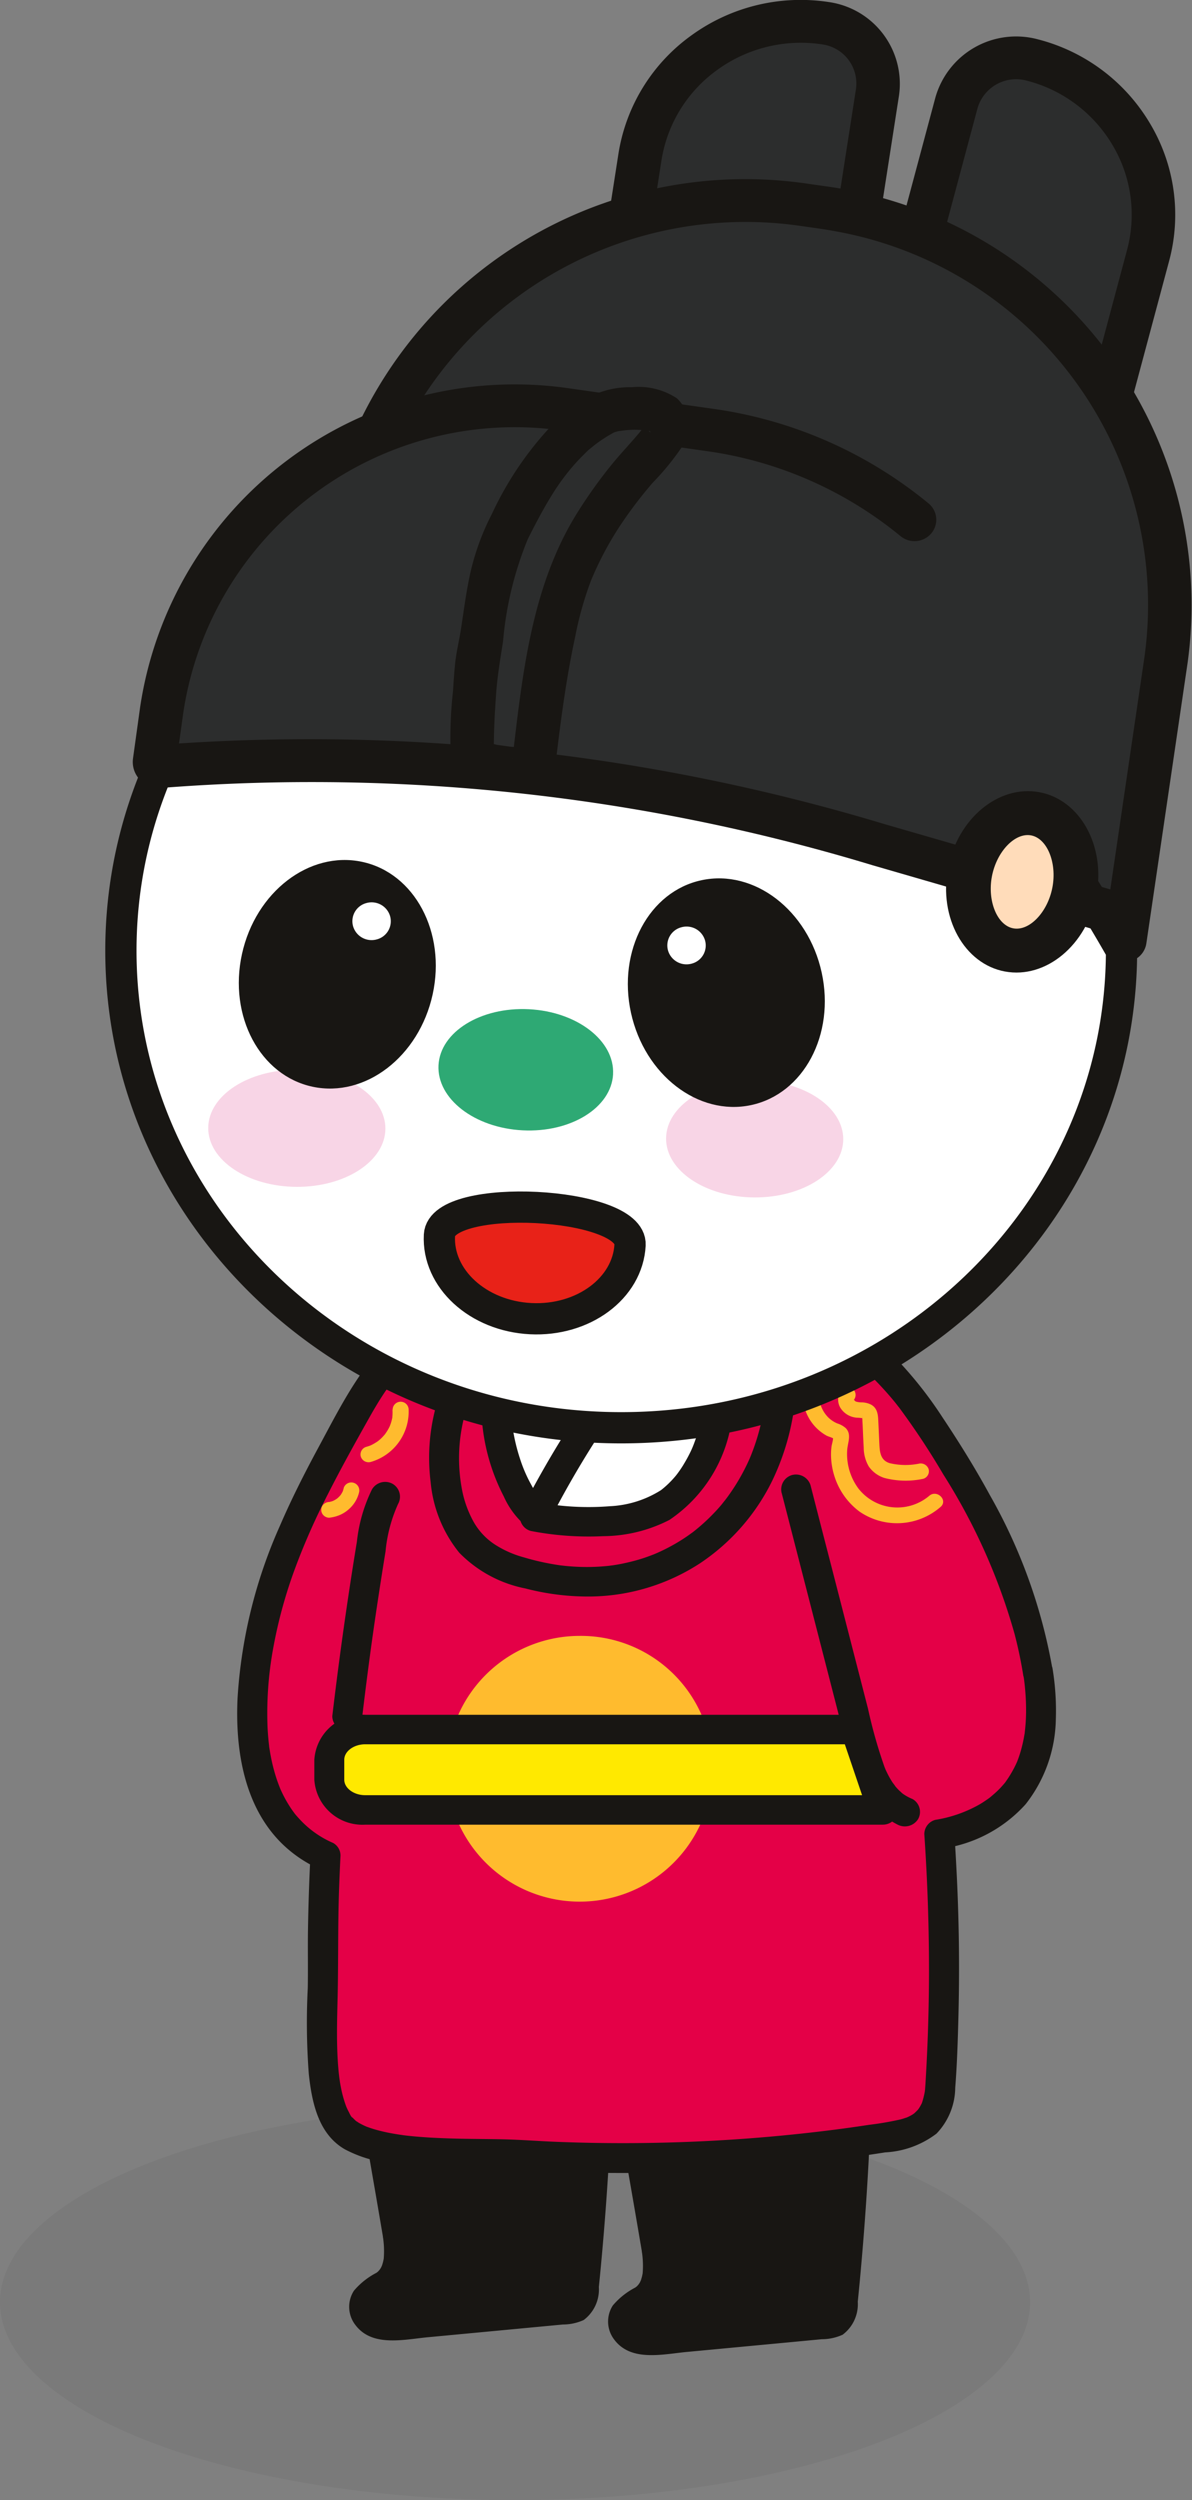 <svg xmlns="http://www.w3.org/2000/svg" xmlns:xlink="http://www.w3.org/1999/xlink" width="57.216" height="120" viewBox="0 0 57.216 120">
  <rect x="0" y="0" width="57.216" height="120" fill="#808080" stroke="none"/>
  <defs>
    <clipPath id="clip-path">
      <rect id="사각형_4046" data-name="사각형 4046" width="52.216" height="113.041" fill="none"/>
    </clipPath>
  </defs>
  <g id="그룹_2706" data-name="그룹 2706" transform="translate(-1006.585 -840)">
    <ellipse id="타원_207" data-name="타원 207" cx="24.722" cy="9.5" rx="24.722" ry="9.5" transform="translate(1006.585 941)" fill="rgba(0,0,0,0.05)"/>
    <g id="그룹_2705" data-name="그룹 2705" transform="translate(1008.369 840)">
      <g id="그룹_2704" data-name="그룹 2704" transform="translate(3.216)" clip-path="url(#clip-path)">
        <path id="패스_3061" data-name="패스 3061" d="M23.632,189.619l1.246,7.208c.156.9.25,2-.439,2.592-.379.327-.971.475-1.107.963a.878.878,0,0,0,.553.972,2.432,2.432,0,0,0,1.187.085l8.022-.756a.923.923,0,0,0,.434-.115,1,1,0,0,0,.318-.769q.517-5.055.676-10.136" transform="translate(-10.832 -89.845)" fill="#181613"/>
        <path id="패스_3062" data-name="패스 3062" d="M22.317,189.173c.415,2.4.838,4.8,1.246,7.208.01.056.019.112.028.167,0,.032.026.179.009.052q.02.156.033.313a4.328,4.328,0,0,1,0,.692c-.011.127.037-.16-.006.044-.009.043-.017.086-.028.129s-.028.1-.045.155c-.012.036-.073.156-.011.038-.02.037-.039.075-.06.112,0,0-.115.162-.053.085s-.079.077-.073.072c-.018.017-.174.129-.048.045a3.544,3.544,0,0,0-1.107.873,1.422,1.422,0,0,0,.062,1.635c.811,1.095,2.356.7,3.523.595l3.724-.351,1.814-.171.907-.086a2.412,2.412,0,0,0,1-.216,1.83,1.83,0,0,0,.726-1.584q.092-.9.171-1.81.359-4.063.486-8.141a.72.72,0,0,0-.72-.708.729.729,0,0,0-.72.708q-.109,3.447-.381,6.886-.066.837-.142,1.672-.038.418-.079.836-.018.185-.036.371c-.007.077-.016.155-.024.232,0,.046-.009.093-.014.139-.009.076-.01.089,0,.041.014-.087-.06.238-.063.236s.058-.094.056-.092c-.089.122.044-.011.086-.034-.147.084.02.007-.069.022s-.153.015-.229.022l-.477.045-1.719.162-3.533.333-1.719.162c-.271.026-.543.06-.815.067-.058,0-.115,0-.173,0-.229,0,.022.015-.1-.006a.444.444,0,0,1-.29-.112c.057.045.018.03-.009-.024.048.095,0,0-.012-.019-.1-.133-.022-.024-.012-.013l-.018-.064c.006.068.009.077.008.024,0-.011,0-.022,0-.033-.009.074,0,.074.016,0-.006-.006-.049.166.006.016-.034.093-.053.053,0,.012.018-.014.165-.132.035-.039a5.114,5.114,0,0,0,1.025-.746,3.379,3.379,0,0,0,.518-2.78c-.172-1.225-.417-2.445-.628-3.665l-.671-3.881a.72.72,0,0,0-1.389.376" transform="translate(-10.213 -89.21)" fill="#181613"/>
        <path id="패스_3063" data-name="패스 3063" d="M46.85,190.962,48.1,198.17c.156.9.25,2-.439,2.592-.379.327-.971.475-1.107.963a.878.878,0,0,0,.553.972,2.432,2.432,0,0,0,1.187.085l8.022-.756a.921.921,0,0,0,.434-.115,1,1,0,0,0,.318-.769q.517-5.055.676-10.136" transform="translate(-21.623 -90.481)" fill="#181613"/>
        <path id="패스_3064" data-name="패스 3064" d="M45.536,190.516c.415,2.4.838,4.8,1.246,7.208.01.056.019.112.028.167,0,.032.026.179.009.052.013.1.025.208.033.313a4.329,4.329,0,0,1,0,.692c-.011.127.037-.16-.006.044-.009.043-.017.086-.028.129s-.028.1-.045.155c-.012.036-.073.156-.011.038-.02.037-.039.075-.06.112,0,0-.115.162-.053.085s-.079.077-.073.072c-.018.017-.174.129-.048.045a3.544,3.544,0,0,0-1.107.873,1.422,1.422,0,0,0,.062,1.635c.811,1.095,2.356.7,3.523.595l3.724-.351,1.814-.171.907-.086a2.412,2.412,0,0,0,1-.216,1.83,1.83,0,0,0,.726-1.584q.092-.9.171-1.81.359-4.063.486-8.141a.72.72,0,0,0-.72-.708.729.729,0,0,0-.72.708q-.109,3.447-.381,6.886-.066.837-.142,1.672-.038.418-.079.836-.018.185-.036.371c-.007.077-.016.155-.024.232,0,.046-.009.093-.014.139-.009.076-.01.089,0,.04.014-.087-.06.238-.063.236s.058-.094.056-.092c-.089.122.044-.011.086-.034-.147.084.02.007-.069.022s-.153.015-.229.022l-.477.045-1.719.162-3.533.333-1.719.162c-.271.025-.543.059-.815.066-.058,0-.115,0-.173,0-.229,0,.022.015-.1-.006a.444.444,0,0,1-.29-.112c.057.045.018.03-.009-.024.048.095,0,0-.012-.019-.1-.133-.022-.024-.012-.013l-.018-.064c.007.068.01.077.009.024,0-.011,0-.022,0-.033-.009.074,0,.074.016,0-.006-.006-.049.166.006.016-.034.093-.053.053,0,.012.018-.014.165-.132.035-.039a5.116,5.116,0,0,0,1.025-.746,3.379,3.379,0,0,0,.518-2.78c-.172-1.225-.417-2.445-.628-3.665l-.671-3.881a.72.72,0,0,0-1.389.376" transform="translate(-21.004 -89.847)" fill="#181613"/>
        <path id="패스_3065" data-name="패스 3065" d="M50.981,135.22C50.288,130.738,48,126.612,45.4,122.8c-5.949-8.729-21.252-10.592-27-.354-2.549,4.536-4.825,8.674-5.1,14-.131,2.539.317,5.382,2.429,6.979a5.673,5.673,0,0,0,1.068.63c-.1,1.958-.144,3.919-.124,5.879.017,1.739-.414,6.111,1.089,7.377,1.541,1.3,6.325.989,8.29,1.112a80.137,80.137,0,0,0,18.158-.926,2.216,2.216,0,0,0,2.1-2.36,91.629,91.629,0,0,0-.048-12.1,6.09,6.09,0,0,0,3.485-1.774c1.46-1.61,1.566-3.942,1.242-6.033" transform="translate(-6.169 -54.717)" fill="#e40047"/>
        <path id="패스_3066" data-name="패스 3066" d="M51.05,133.89a25.9,25.9,0,0,0-2.99-8.278c-.7-1.287-1.475-2.535-2.289-3.755a19.121,19.121,0,0,0-1.982-2.553,17.582,17.582,0,0,0-4.685-3.5,19.332,19.332,0,0,0-5.612-1.891,18.456,18.456,0,0,0-5.966-.064,14.968,14.968,0,0,0-5.414,1.941,14.009,14.009,0,0,0-4.37,4.18c-.72,1.07-1.312,2.233-1.923,3.365-.658,1.221-1.286,2.459-1.834,3.731a23.816,23.816,0,0,0-2.038,8.264c-.12,2.453.292,5.206,2.14,7.013A6.172,6.172,0,0,0,15.8,143.52l-.356-.611q-.088,1.748-.117,3.5c-.016.952.006,1.9-.011,2.856a32.732,32.732,0,0,0,.05,4.131c.145,1.338.45,2.879,1.734,3.612a5.934,5.934,0,0,0,1.891.622,19.123,19.123,0,0,0,2.407.257c1.371.071,2.745.022,4.114.105q3.492.214,7,.125t6.978-.485q1.775-.2,3.541-.478a4.446,4.446,0,0,0,2.463-.9,3.219,3.219,0,0,0,.9-2.2c.09-1.144.125-2.3.154-3.444q.088-3.5-.092-6.993-.044-.867-.1-1.734l-.529.682a6.632,6.632,0,0,0,3.948-2.124,6.778,6.778,0,0,0,1.448-4.072,12.48,12.48,0,0,0-.165-2.482.72.72,0,0,0-1.389.376c0,.031.031.205.016.1.012.084.022.168.032.253.018.157.033.315.045.473.024.317.036.635.032.952a8.857,8.857,0,0,1-.062.946.508.508,0,0,1-.014.1c-.014.083-.028.166-.045.248-.03.152-.065.3-.106.454s-.087.3-.139.443c-.024.067-.05.134-.075.2s0,.009,0-.005c-.019.044-.039.087-.059.129a5.525,5.525,0,0,1-.473.8c-.079.114-.04.056-.02.03-.022.029-.046.057-.07.085-.048.056-.1.112-.147.166A4.634,4.634,0,0,1,48.2,140c-.057.049-.114.1-.173.144s-.017.013,0,0c-.03.023-.061.044-.092.066-.145.1-.294.2-.448.283a6.275,6.275,0,0,1-2.048.7.712.712,0,0,0-.529.683q.233,3.4.224,6.8-.006,1.69-.076,3.379-.035.845-.086,1.688c-.007.122-.014.245-.025.367,0,.043-.01.085-.013.128.013-.139.005-.034,0,0a4.3,4.3,0,0,1-.132.525c-.013.042-.067.154,0,0-.014.031-.028.062-.044.093a2,2,0,0,1-.1.174c-.006.009-.1.144-.029.048s0,0-.021.023c-.062.066-.125.127-.192.188-.033.03-.1.06.028-.019-.028.018-.056.039-.083.057a2.045,2.045,0,0,1-.18.1c-.04.021-.083.036-.122.058-.092.053.162-.051-.01,0-.095.029-.187.062-.284.087a14.691,14.691,0,0,1-1.492.257c-.525.079-1.065.157-1.575.223q-3.353.433-6.735.581t-6.761.012c-.839-.034-1.677-.1-2.517-.119-.679-.015-1.358-.015-2.037-.029-.751-.016-1.5-.044-2.249-.114-.173-.016-.345-.035-.517-.056-.139-.016-.013,0,.013,0l-.147-.021c-.1-.014-.192-.029-.288-.046a8.148,8.148,0,0,1-.958-.218c-.134-.04-.265-.087-.4-.136-.15-.055.11.057.021.008-.027-.014-.056-.025-.083-.038-.067-.031-.132-.064-.2-.1s-.109-.063-.162-.1c-.022-.015-.044-.032-.067-.046-.1-.064.054.03.051.039s-.123-.109-.134-.12-.047-.049-.071-.074l-.027-.032q-.071-.086.034.045c-.065-.019-.157-.236-.189-.295s-.069-.137-.1-.206c-.019-.037-.04-.12.016.038-.017-.046-.036-.091-.053-.137A5.833,5.833,0,0,1,16.9,154c-.014-.073-.027-.147-.039-.22-.006-.042-.039-.273-.029-.188s0-.026-.005-.049c-.005-.048-.011-.1-.017-.145-.011-.1-.02-.2-.028-.294-.031-.358-.047-.718-.056-1.078-.017-.682,0-1.364.016-2.046.048-1.8.013-3.592.074-5.389q.029-.84.071-1.679a.69.69,0,0,0-.356-.611,4.712,4.712,0,0,1-1.521-1.049q-.142-.147-.273-.3c-.021-.026-.043-.052-.064-.079.009.012.057.075.009.01s-.093-.127-.138-.192a6.015,6.015,0,0,1-.44-.757c-.029-.061-.058-.122-.086-.184-.055-.118.013.041-.034-.08-.054-.137-.107-.275-.154-.415a8.431,8.431,0,0,1-.237-.86q-.044-.2-.08-.407c-.012-.068-.023-.137-.034-.206-.005-.034-.011-.069-.016-.1.011.076,0,.031,0-.019-.036-.3-.062-.6-.077-.9a17.306,17.306,0,0,1,.263-3.766,22.714,22.714,0,0,1,1.06-3.881,32.369,32.369,0,0,1,1.576-3.562c.621-1.227,1.29-2.43,1.964-3.63.262-.467.533-.927.838-1.368.138-.2.285-.392.43-.587.048-.065-.019.024-.024.03l.054-.068.109-.133c.085-.1.171-.2.259-.3a13.052,13.052,0,0,1,1-1.022q.255-.233.521-.452c.085-.07.17-.138.256-.206.02-.016.151-.115.079-.061s.077-.056.1-.075a13.318,13.318,0,0,1,2.376-1.385c.1-.045.2-.087.3-.13.117-.051-.108.043.051-.021l.174-.069q.313-.122.631-.229.65-.219,1.319-.377t1.353-.257l.092-.014c-.1.015.066-.008.093-.011q.175-.021.351-.039.352-.035.7-.055a17.514,17.514,0,0,1,2.79.067l.328.037c.074.009.155.02.027,0l.191.027c.237.034.473.073.708.116q.694.128,1.377.308t1.325.4q.34.117.677.247c.1.04.206.082.309.123.13.053-.1-.042.033.014l.178.076a18.164,18.164,0,0,1,2.489,1.318c.4.25.778.519,1.153.8-.1-.074-.021-.016.029.023l.13.1c.094.074.186.148.277.224q.275.227.54.466.519.468.993.979.233.251.454.511c.071.084.14.167.209.253l.119.149c-.088-.111,0,.006.039.051a36.32,36.32,0,0,1,2.141,3.238,28.88,28.88,0,0,1,3.412,7.636,20.433,20.433,0,0,1,.424,2.025.72.72,0,0,0,1.389-.376" transform="translate(-5.543 -53.845)" fill="#181613"/>
        <path id="패스_3067" data-name="패스 3067" d="M30.885,125.689a8.714,8.714,0,0,0-.286,4.036,5,5,0,0,0,1.446,2.953,6.39,6.39,0,0,0,2.928,1.3c7.075,1.585,12.343-4.056,11.64-10.884" transform="translate(-14.167 -58.323)" fill="#e40046"/>
        <path id="패스_3068" data-name="패스 3068" d="M29.566,124.863a9.366,9.366,0,0,0-.351,3.967,6.294,6.294,0,0,0,1.373,3.382,6.081,6.081,0,0,0,3.18,1.716,11.887,11.887,0,0,0,3.156.385,9.832,9.832,0,0,0,5.215-1.591,10.086,10.086,0,0,0,3.479-3.982,11.737,11.737,0,0,0,1.091-6.286.731.731,0,0,0-.72-.708.723.723,0,0,0-.72.708,11.785,11.785,0,0,1-.033,2.695c.022-.17-.006.036-.01.058-.006.041-.013.082-.02.123q-.025.152-.055.3-.064.331-.149.656a10.384,10.384,0,0,1-.391,1.2c-.018.046-.037.092-.056.138s-.068.159-.008.022c-.04.09-.08.18-.122.269-.092.195-.19.386-.294.575a9.718,9.718,0,0,1-.655,1.028c-.057.078-.115.154-.174.23.1-.13-.076.092-.1.125q-.2.242-.422.469a9.142,9.142,0,0,1-.886.808l-.09.071c-.15.119.12-.084-.036.027-.078.055-.155.112-.233.166q-.248.171-.507.324a9.086,9.086,0,0,1-1.057.534c.162-.069-.019.007-.043.017l-.137.053q-.137.051-.276.1-.295.1-.6.178t-.585.133q-.149.028-.3.052l-.181.027c.175-.025-.03,0-.052.005a9.8,9.8,0,0,1-1.321.057q-.326-.008-.651-.036c-.111-.009-.221-.022-.331-.034-.22-.024.145.024-.075-.009l-.2-.031a11.911,11.911,0,0,1-1.531-.35,4.93,4.93,0,0,1-1.411-.629,3.152,3.152,0,0,1-1.034-1.137,5.206,5.206,0,0,1-.548-1.621,8.039,8.039,0,0,1,.26-3.809.713.713,0,0,0-.5-.871.737.737,0,0,0-.886.495" transform="translate(-13.543 -57.685)" fill="#181613"/>
        <path id="패스_3069" data-name="패스 3069" d="M43.487,155.491a6.378,6.378,0,1,1-6.377-6.269,6.324,6.324,0,0,1,6.377,6.269" transform="translate(-14.284 -70.704)" fill="#ffbb2e"/>
        <path id="패스_3070" data-name="패스 3070" d="M35.407,124.107a8.835,8.835,0,0,0,1.043,6.722,1.5,1.5,0,0,0,.989.82,1.6,1.6,0,0,0,1.258-.707,21.326,21.326,0,0,0,3.4-5.173" transform="translate(-16.336 -58.804)" fill="#fff"/>
        <path id="패스_3071" data-name="패스 3071" d="M34.093,123.286A9.626,9.626,0,0,0,34.9,130a3.969,3.969,0,0,0,.948,1.318,1.7,1.7,0,0,0,1.9.194,4.583,4.583,0,0,0,1.279-1.211c.38-.455.745-.924,1.089-1.406a21.509,21.509,0,0,0,1.983-3.4.722.722,0,0,0-.259-.969.733.733,0,0,0-.985.254,20.143,20.143,0,0,1-3.337,5.086c-.078.085-.158.168-.244.246-.016.014-.139.117-.063.059-.04.031-.085.054-.126.083-.086.061-.073.044-.027.024.007,0-.207.052-.115.038l.024,0c-.089,0-.1,0-.025.009l-.067-.016c.065.034.059.032-.016-.007-.012,0-.121-.072-.025,0a.965.965,0,0,1-.1-.093c-.034-.033-.065-.068-.1-.1-.15-.162.033.052-.042-.054a6.02,6.02,0,0,1-.376-.62,6.878,6.878,0,0,1-.54-1.252,9.085,9.085,0,0,1-.343-1.425,8.225,8.225,0,0,1,.151-3.086.717.717,0,0,0-.5-.871.733.733,0,0,0-.886.495" transform="translate(-15.717 -58.172)" fill="#181613"/>
        <path id="패스_3072" data-name="패스 3072" d="M43.653,122.939a46.923,46.923,0,0,0-5.032,7.859,13.569,13.569,0,0,0,3.567.208,5.885,5.885,0,0,0,2.532-.666,5.833,5.833,0,0,0,2.447-3.487,18.932,18.932,0,0,0,.559-4.45" transform="translate(-17.95 -57.996)" fill="#fff"/>
        <path id="패스_3073" data-name="패스 3073" d="M42.53,121.8a48.235,48.235,0,0,0-5.145,8,.712.712,0,0,0,.43,1.04,14.575,14.575,0,0,0,3.484.25,7.048,7.048,0,0,0,3.171-.78,6.932,6.932,0,0,0,2.986-4.761,24.821,24.821,0,0,0,.376-3.787.72.72,0,0,0-.72-.708.729.729,0,0,0-.72.708,26.854,26.854,0,0,1-.231,2.892,10.954,10.954,0,0,1-.323,1.441q-.092.3-.207.6a4.5,4.5,0,0,1-.215.477c-.094.187-.2.369-.308.546-.052.082-.105.163-.162.243-.028.039-.056.079-.085.118s-.1.129-.042.057a4.8,4.8,0,0,1-.41.447c-.068.065-.138.128-.21.189l-.109.089c-.056.044.049-.029-.051.036a5.015,5.015,0,0,1-2.424.755,13.061,13.061,0,0,1-3.417-.179l.43,1.04a46.866,46.866,0,0,1,4.919-7.715.722.722,0,0,0,0-1,.734.734,0,0,0-1.019,0" transform="translate(-17.337 -57.358)" fill="#181613"/>
        <path id="패스_3074" data-name="패스 3074" d="M46.764,161.635H21.909a1.6,1.6,0,0,1-1.717-1.447v-.964a1.6,1.6,0,0,1,1.717-1.446H45.456Z" transform="translate(-9.384 -74.758)" fill="#ffe900"/>
        <path id="패스_3075" data-name="패스 3075" d="M46.139,161.7H21.284a2.312,2.312,0,0,1-2.437-2.155v-.965a2.312,2.312,0,0,1,2.437-2.155H44.831a.719.719,0,0,1,.683.484l1.309,3.858a.7.7,0,0,1-.1.638.725.725,0,0,1-.584.294m-24.855-3.858c-.54,0-1,.338-1,.739v.965c0,.4.457.739,1,.739H45.139l-.828-2.442Z" transform="translate(-8.759 -74.12)" fill="#181613"/>
        <path id="패스_3076" data-name="패스 3076" d="M60.743,135.39l1.822,7.086q.45,1.749.9,3.5a24.884,24.884,0,0,0,.827,2.937A4,4,0,0,0,66.3,151.3a.752.752,0,0,0,.985-.254.707.707,0,0,0-.259-.969,2.382,2.382,0,0,1-.506-.282c.109.081,0,0-.026-.027s-.078-.07-.116-.107a2.858,2.858,0,0,1-.212-.235c.082.1-.072-.107-.1-.142q-.08-.123-.152-.251c-.048-.087-.093-.175-.136-.265-.024-.05-.048-.1-.07-.152.05.113-.021-.053-.031-.079a23.539,23.539,0,0,1-.792-2.8q-.882-3.429-1.764-6.858-.5-1.931-.993-3.861a.732.732,0,0,0-.886-.495.717.717,0,0,0-.5.871" transform="translate(-28.221 -63.726)" fill="#181613"/>
        <path id="패스_3077" data-name="패스 3077" d="M22.366,135.524a7.512,7.512,0,0,0-.73,2.521q-.226,1.376-.431,2.754-.417,2.805-.75,5.621a.716.716,0,0,0,.72.708.735.735,0,0,0,.72-.708c.209-1.76.439-3.5.7-5.244q.2-1.333.416-2.662a7.119,7.119,0,0,1,.6-2.275.715.715,0,0,0-.259-.969.736.736,0,0,0-.985.254" transform="translate(-9.505 -64.049)" fill="#181613"/>
        <path id="패스_3078" data-name="패스 3078" d="M63.118,124.519a2.227,2.227,0,0,0,.669,3.293c.117.065.33.1.407.2l-.1-.167c.051.122-.042.361-.059.5a2.993,2.993,0,0,0-.022.479,3.483,3.483,0,0,0,.174.976,3.376,3.376,0,0,0,1.2,1.669,3.184,3.184,0,0,0,3.883-.229c.373-.321-.173-.853-.543-.534a2.372,2.372,0,0,1-3.4-.35,2.783,2.783,0,0,1-.536-1.874c.028-.346.216-.729-.071-1.024a1.1,1.1,0,0,0-.405-.225,1.4,1.4,0,0,1-.419-.273,1.526,1.526,0,0,1-.114-2.055.376.376,0,0,0-.138-.516.4.4,0,0,0-.526.135" transform="translate(-29.123 -58.911)" fill="#ffbb2e"/>
        <path id="패스_3079" data-name="패스 3079" d="M65.951,126.7a.761.761,0,0,0-.012.828,1.017,1.017,0,0,0,.794.46,1.886,1.886,0,0,1,.307.033c-.057-.021-.077-.046-.06-.076,0,.04,0,.079.006.119,0,.094.009.188.013.283.017.357.03.714.051,1.07a1.813,1.813,0,0,0,.241.909,1.449,1.449,0,0,0,.756.555,4.048,4.048,0,0,0,1.852.042.379.379,0,0,0,.268-.464.4.4,0,0,0-.473-.264,3.293,3.293,0,0,1-1.4-.026c-.5-.156-.476-.639-.5-1.081q-.022-.477-.044-.953c-.014-.306-.045-.61-.35-.776a1.042,1.042,0,0,0-.407-.106,1.1,1.1,0,0,1-.314-.038.229.229,0,0,1-.1-.1c.016.028-.03-.022.005,0-.008.037-.006.032.006-.013-.009.031,0,.025.02-.017a.377.377,0,0,0-.138-.516.4.4,0,0,0-.526.135" transform="translate(-30.592 -59.942)" fill="#ffbb2e"/>
        <path id="패스_3080" data-name="패스 3080" d="M24.514,128.251a2.183,2.183,0,0,1-.005.335c-.009.1.016-.079,0,.021,0,.025-.009.049-.014.074-.012.055-.025.109-.041.163s-.034.106-.055.158c-.014.036-.025.056,0,.008-.013.028-.026.056-.039.083a2.271,2.271,0,0,1-.173.289l-.045.062c-.027.036.041-.045-.007.008s-.081.092-.125.136-.073.072-.112.105l-.071.059c-.062.051.052-.033-.02.015a2.576,2.576,0,0,1-.277.166l-.07.033c-.08.038.055-.018-.022.009-.059.021-.117.041-.177.057a.382.382,0,0,0-.269.465.392.392,0,0,0,.473.264,2.517,2.517,0,0,0,1.825-2.509.384.384,0,0,0-.768,0" transform="translate(-10.675 -60.589)" fill="#ffbb2e"/>
        <path id="패스_3081" data-name="패스 3081" d="M20.547,135.495a1.189,1.189,0,0,1-.063.2l.039-.091a1.254,1.254,0,0,1-.159.269l.06-.077a1.323,1.323,0,0,1-.234.232l.078-.059a1.329,1.329,0,0,1-.286.164l.092-.038a1.234,1.234,0,0,1-.291.078l.1-.013-.03,0a.424.424,0,0,0-.272.111.373.373,0,0,0,0,.534.376.376,0,0,0,.272.111,1.756,1.756,0,0,0,.556-.152,1.592,1.592,0,0,0,.392-.263,1.551,1.551,0,0,0,.485-.807.384.384,0,0,0-.741-.2" transform="translate(-9.049 -64.07)" fill="#ffbb2e"/>
        <path id="패스_3082" data-name="패스 3082" d="M67.465,25.337l10.438,2.7,3.723-13.919a7.051,7.051,0,0,0-5.12-8.624l-.86-.222a2.725,2.725,0,0,0-3.323,1.906Z" transform="translate(-31.355 -2.455)" fill="#2c2d2d"/>
        <path id="패스_3083" data-name="패스 3083" d="M76.8,28.169l-.074-.016-10.437-2.7a1.026,1.026,0,0,1-.745-1.254l4.8-17.929a4.026,4.026,0,0,1,4.9-2.81A8.8,8.8,0,0,1,80.646,7.5a8.539,8.539,0,0,1,.917,6.615L78,27.42a1.045,1.045,0,0,1-1.2.749m-8.969-4.439L76.25,25.9l3.293-12.312a6.524,6.524,0,0,0-.7-5.057,6.727,6.727,0,0,0-4.133-3.088,1.928,1.928,0,0,0-2.345,1.346Z" transform="translate(-30.448 -1.578)" fill="#181613"/>
        <path id="패스_3084" data-name="패스 3084" d="M54.759,23.61l-10.668-1.6L46.3,7.78a7.167,7.167,0,0,1,8.185-5.913L55.368,2a2.681,2.681,0,0,1,2.278,3.048Z" transform="translate(-20.492 -0.846)" fill="#2c2d2d"/>
        <path id="패스_3085" data-name="패스 3085" d="M42.99,22.169a1.049,1.049,0,0,1-.649-.4A1.016,1.016,0,0,1,42.151,21L44.266,7.4a8.647,8.647,0,0,1,3.517-5.71A8.931,8.931,0,0,1,54.377.1a3.965,3.965,0,0,1,3.358,4.492l-2.85,18.326a1.043,1.043,0,0,1-1.191.86l-10.668-1.6-.035-.006M54.126,2.143l-.065-.011A6.826,6.826,0,0,0,49.02,3.35a6.605,6.605,0,0,0-2.688,4.366L44.374,20.3l8.6,1.293L55.669,4.283a1.894,1.894,0,0,0-1.543-2.14" transform="translate(-19.584 0)" fill="#181613"/>
        <path id="패스_3086" data-name="패스 3086" d="M17.845,48.071l39.438,5.6,2.155-14.658a18.024,18.024,0,0,0-15.48-20.359L40.709,18.2A18.236,18.236,0,0,0,20,33.413Z" transform="translate(-8.294 -8.533)" fill="#2c2d2d"/>
        <path id="패스_3087" data-name="패스 3087" d="M16.744,48.3a1.048,1.048,0,0,1-.644-.394,1.012,1.012,0,0,1-.2-.762l1.979-13.459A20.529,20.529,0,0,1,41.17,16.573l.811.116A20.288,20.288,0,0,1,59.389,39.583L57.41,53.042a1.042,1.042,0,0,1-1.183.869l-39.439-5.6-.043-.007M42.462,18.849c-.258-.048-.518-.09-.779-.128l-.812-.116A18.444,18.444,0,0,0,19.95,33.98L18.12,46.423l37.371,5.309,1.829-12.443a18.216,18.216,0,0,0-14.859-20.44" transform="translate(-7.386 -7.753)" fill="#181613"/>
        <path id="패스_3088" data-name="패스 3088" d="M49.53,66.1c0,12.645-10.752,22.9-24.015,22.9S1.5,78.744,1.5,66.1,12.252,43.2,25.515,43.2c5.949,0,9.7,5.392,13.894,8.808A82.293,82.293,0,0,1,49.53,66.1" transform="translate(-0.697 -20.471)" fill="#fff"/>
        <path id="패스_3089" data-name="패스 3089" d="M49.53,66.1c0,12.645-10.752,22.9-24.015,22.9S1.5,78.744,1.5,66.1,12.252,43.2,25.515,43.2c5.949,0,9.7,5.392,13.894,8.808A82.293,82.293,0,0,1,49.53,66.1Z" transform="translate(-0.697 -20.471)" fill="none" stroke="#181613" stroke-width="1.5"/>
        <path id="패스_3090" data-name="패스 3090" d="M17.836,100.416c-.009,1.552-1.92,2.8-4.268,2.787s-4.246-1.281-4.236-2.833,1.92-2.8,4.268-2.787,4.245,1.281,4.236,2.833" transform="translate(-4.337 -46.237)" fill="#f8d5e6"/>
        <path id="패스_3091" data-name="패스 3091" d="M58.9,101.381c-.009,1.552-1.92,2.8-4.268,2.787s-4.245-1.281-4.236-2.833,1.92-2.8,4.268-2.787,4.245,1.281,4.236,2.833" transform="translate(-23.424 -46.694)" fill="#f8d5e6"/>
        <path id="패스_3092" data-name="패스 3092" d="M38.36,95.173c-.085,1.605-2.03,2.811-4.343,2.692S29.9,96.349,29.98,94.744s2.03-2.81,4.343-2.692,4.121,1.515,4.036,3.121" transform="translate(-13.932 -43.612)" fill="#2ea974"/>
        <path id="패스_3093" data-name="패스 3093" d="M21.379,84.9c-.653,2.982-3.231,4.966-5.759,4.43s-4.047-3.385-3.394-6.367,3.231-4.965,5.759-4.43,4.047,3.385,3.394,6.367" transform="translate(-5.612 -37.169)" fill="#181613"/>
        <path id="패스_3094" data-name="패스 3094" d="M24.071,82.973a.9.9,0,0,1-.639,1.117.924.924,0,0,1-1.136-.628.9.9,0,0,1,.639-1.117.923.923,0,0,1,1.136.628" transform="translate(-10.347 -39.001)" fill="#fff"/>
        <path id="패스_3095" data-name="패스 3095" d="M47.112,86.576c.653,2.982,3.231,4.966,5.759,4.43s4.047-3.385,3.394-6.367-3.231-4.965-5.759-4.43-4.047,3.385-3.394,6.367" transform="translate(-21.825 -37.963)" fill="#181613"/>
        <path id="패스_3096" data-name="패스 3096" d="M52.314,85.182a.9.9,0,0,1-.639,1.117.924.924,0,0,1-1.136-.628.9.9,0,0,1,.639-1.117.923.923,0,0,1,1.136.628" transform="translate(-23.473 -40.047)" fill="#fff"/>
        <path id="패스_3097" data-name="패스 3097" d="M39.214,111.924c-.11,2.084-2.248,3.667-4.774,3.539s-4.486-1.923-4.376-4.006,9.26-1.616,9.15.468" transform="translate(-13.971 -52.171)" fill="#e82218"/>
        <path id="패스_3098" data-name="패스 3098" d="M39.214,111.924c-.11,2.084-2.248,3.667-4.774,3.539s-4.486-1.923-4.376-4.006S39.324,109.84,39.214,111.924Z" transform="translate(-13.971 -52.171)" fill="none" stroke="#181613" stroke-width="1.5"/>
        <path id="패스_3099" data-name="패스 3099" d="M41,42.48a19.72,19.72,0,0,0-9.8-4.307l-7.032-1A17.114,17.114,0,0,0,4.857,51.629l-.338,2.438a.232.232,0,0,0,.2.264,93.715,93.715,0,0,1,34.568,3.748l11.024,3.188" transform="translate(-2.099 -17.532)" fill="#2c2d2d"/>
        <path id="패스_3100" data-name="패스 3100" d="M3.607,54.414a1.288,1.288,0,0,1-.794-.491A1.236,1.236,0,0,1,2.578,53l.337-2.429A18.178,18.178,0,0,1,23.406,35.232l7.032,1a20.784,20.784,0,0,1,10.321,4.536,1.015,1.015,0,0,1,.13,1.447,1.056,1.056,0,0,1-1.471.127,18.714,18.714,0,0,0-9.278-4.078l-7.032-1A16.09,16.09,0,0,0,4.985,50.852l-.2,1.441A95.471,95.471,0,0,1,38.671,56.17l11.024,3.188a1.024,1.024,0,0,1,.708,1.275,1.045,1.045,0,0,1-1.3.7L38.082,58.14A92.775,92.775,0,0,0,3.905,54.429a1.07,1.07,0,0,1-.246-.006l-.052-.008m1.042-1.145,0,.013,0-.013" transform="translate(-1.192 -16.608)" fill="#181613"/>
        <path id="패스_3101" data-name="패스 3101" d="M35.981,54.09a.6.6,0,0,1-.2.465.679.679,0,0,1-.463.045l-2.239-.311c-.218-.031.085-4.528.176-4.947.449-2.079.453-4.2,1.408-6.122,1.089-2.19,2.4-4.574,4.709-5.739.485-.246,2.548-.407,2.905.212.368.638-.6,1.56-.986,1.988a17.331,17.331,0,0,0-4.027,6.9,55.084,55.084,0,0,0-1.28,7.51" transform="translate(-15.337 -17.655)" fill="#2c2d2d"/>
        <path id="패스_3102" data-name="패스 3102" d="M34.03,52.978c-.058.436-.088-.124.389-.274.379-.119.309.008.164-.037a4.385,4.385,0,0,0-.658-.092l-.658-.091a3.053,3.053,0,0,0-.791-.11c.222-.045.544.377.63.608-.041-.112.04.318.04.185,0-.047-.012-.1-.016-.144-.012-.143-.013-.287-.014-.431,0-.44.014-.88.034-1.32.005-.118.011-.237.017-.356.01-.186,0,.034,0,.06,0-.072.008-.143.012-.214q.02-.346.044-.692c.06-.87.2-1.686.335-2.547a16.65,16.65,0,0,1,1.188-4.913c.319-.638.649-1.271,1.015-1.884.09-.151.183-.3.278-.449.037-.059.076-.118.115-.177-.1.157.089-.129.088-.127.212-.3.436-.593.677-.872.217-.252.449-.486.687-.718s-.143.11.114-.1c.054-.044.108-.089.162-.132q.247-.2.512-.369c.148-.1.3-.185.455-.273.211-.122.032-.012-.013,0,.043-.015.085-.035.13-.047s.072-.018.107-.029c.2-.067-.248.034-.014,0,.136-.017.271-.039.408-.052s.271-.019.406-.022c.088,0,.427.019.173,0,.13.012.259.024.388.047.014,0,.209.05.21.048-.05.081-.2-.174-.025,0,.144.141-.162-.128-.061-.043.054.046-.139-.2-.154-.235.077.174.006-.079,0-.123-.032-.137-.016.017-.026.079.034-.207.043-.1,0-.04s-.08.15-.124.222c.1-.169.028-.041,0-.005-.065.08-.126.162-.193.241-.448.53-.928,1.031-1.363,1.574a23.224,23.224,0,0,0-1.568,2.209C34.946,44.819,34.5,49,34.03,52.978a1.044,1.044,0,0,0,2.054.379c.241-2.034.506-4.067.939-6.072a16.435,16.435,0,0,1,.755-2.68A15.675,15.675,0,0,1,39.1,42.081,20.446,20.446,0,0,1,40.745,39.9a12.464,12.464,0,0,0,1.424-1.751,1.78,1.78,0,0,0-.269-2.3,3.339,3.339,0,0,0-2.167-.53,4.191,4.191,0,0,0-1.879.394A8.289,8.289,0,0,0,35.8,37.254a16.046,16.046,0,0,0-2.77,4.133,11.959,11.959,0,0,0-1.013,2.719c-.219.939-.335,1.9-.483,2.847-.085.545-.221,1.083-.276,1.633-.044.435-.074.871-.1,1.308a20.357,20.357,0,0,0-.1,3.334,1.442,1.442,0,0,0,.227.71c.375.53,1.15.5,1.735.584a7.579,7.579,0,0,0,1.755.193,1.5,1.5,0,0,0,1.317-1.358,1.046,1.046,0,0,0-.834-1.2,1.058,1.058,0,0,0-1.22.82" transform="translate(-14.412 -16.733)" fill="#181613"/>
        <path id="패스_3103" data-name="패스 3103" d="M82.59,77.934c-.345,1.8-1.746,3.06-3.13,2.8s-2.226-1.926-1.881-3.73,1.746-3.06,3.13-2.8,2.226,1.926,1.881,3.73" transform="translate(-36.02 -35.144)" fill="#ffdcba"/>
        <path id="패스_3104" data-name="패스 3104" d="M78.331,80.825c-1.963-.363-3.191-2.589-2.737-4.962s2.42-4.008,4.383-3.646,3.191,2.588,2.737,4.961-2.42,4.009-4.383,3.646m1.249-6.534c-.773-.143-1.65.774-1.878,1.962s.252,2.356,1.025,2.5,1.65-.774,1.877-1.962-.252-2.356-1.024-2.5" transform="translate(-35.089 -34.194)" fill="#181613"/>
      </g>
    </g>
  </g>
</svg>

